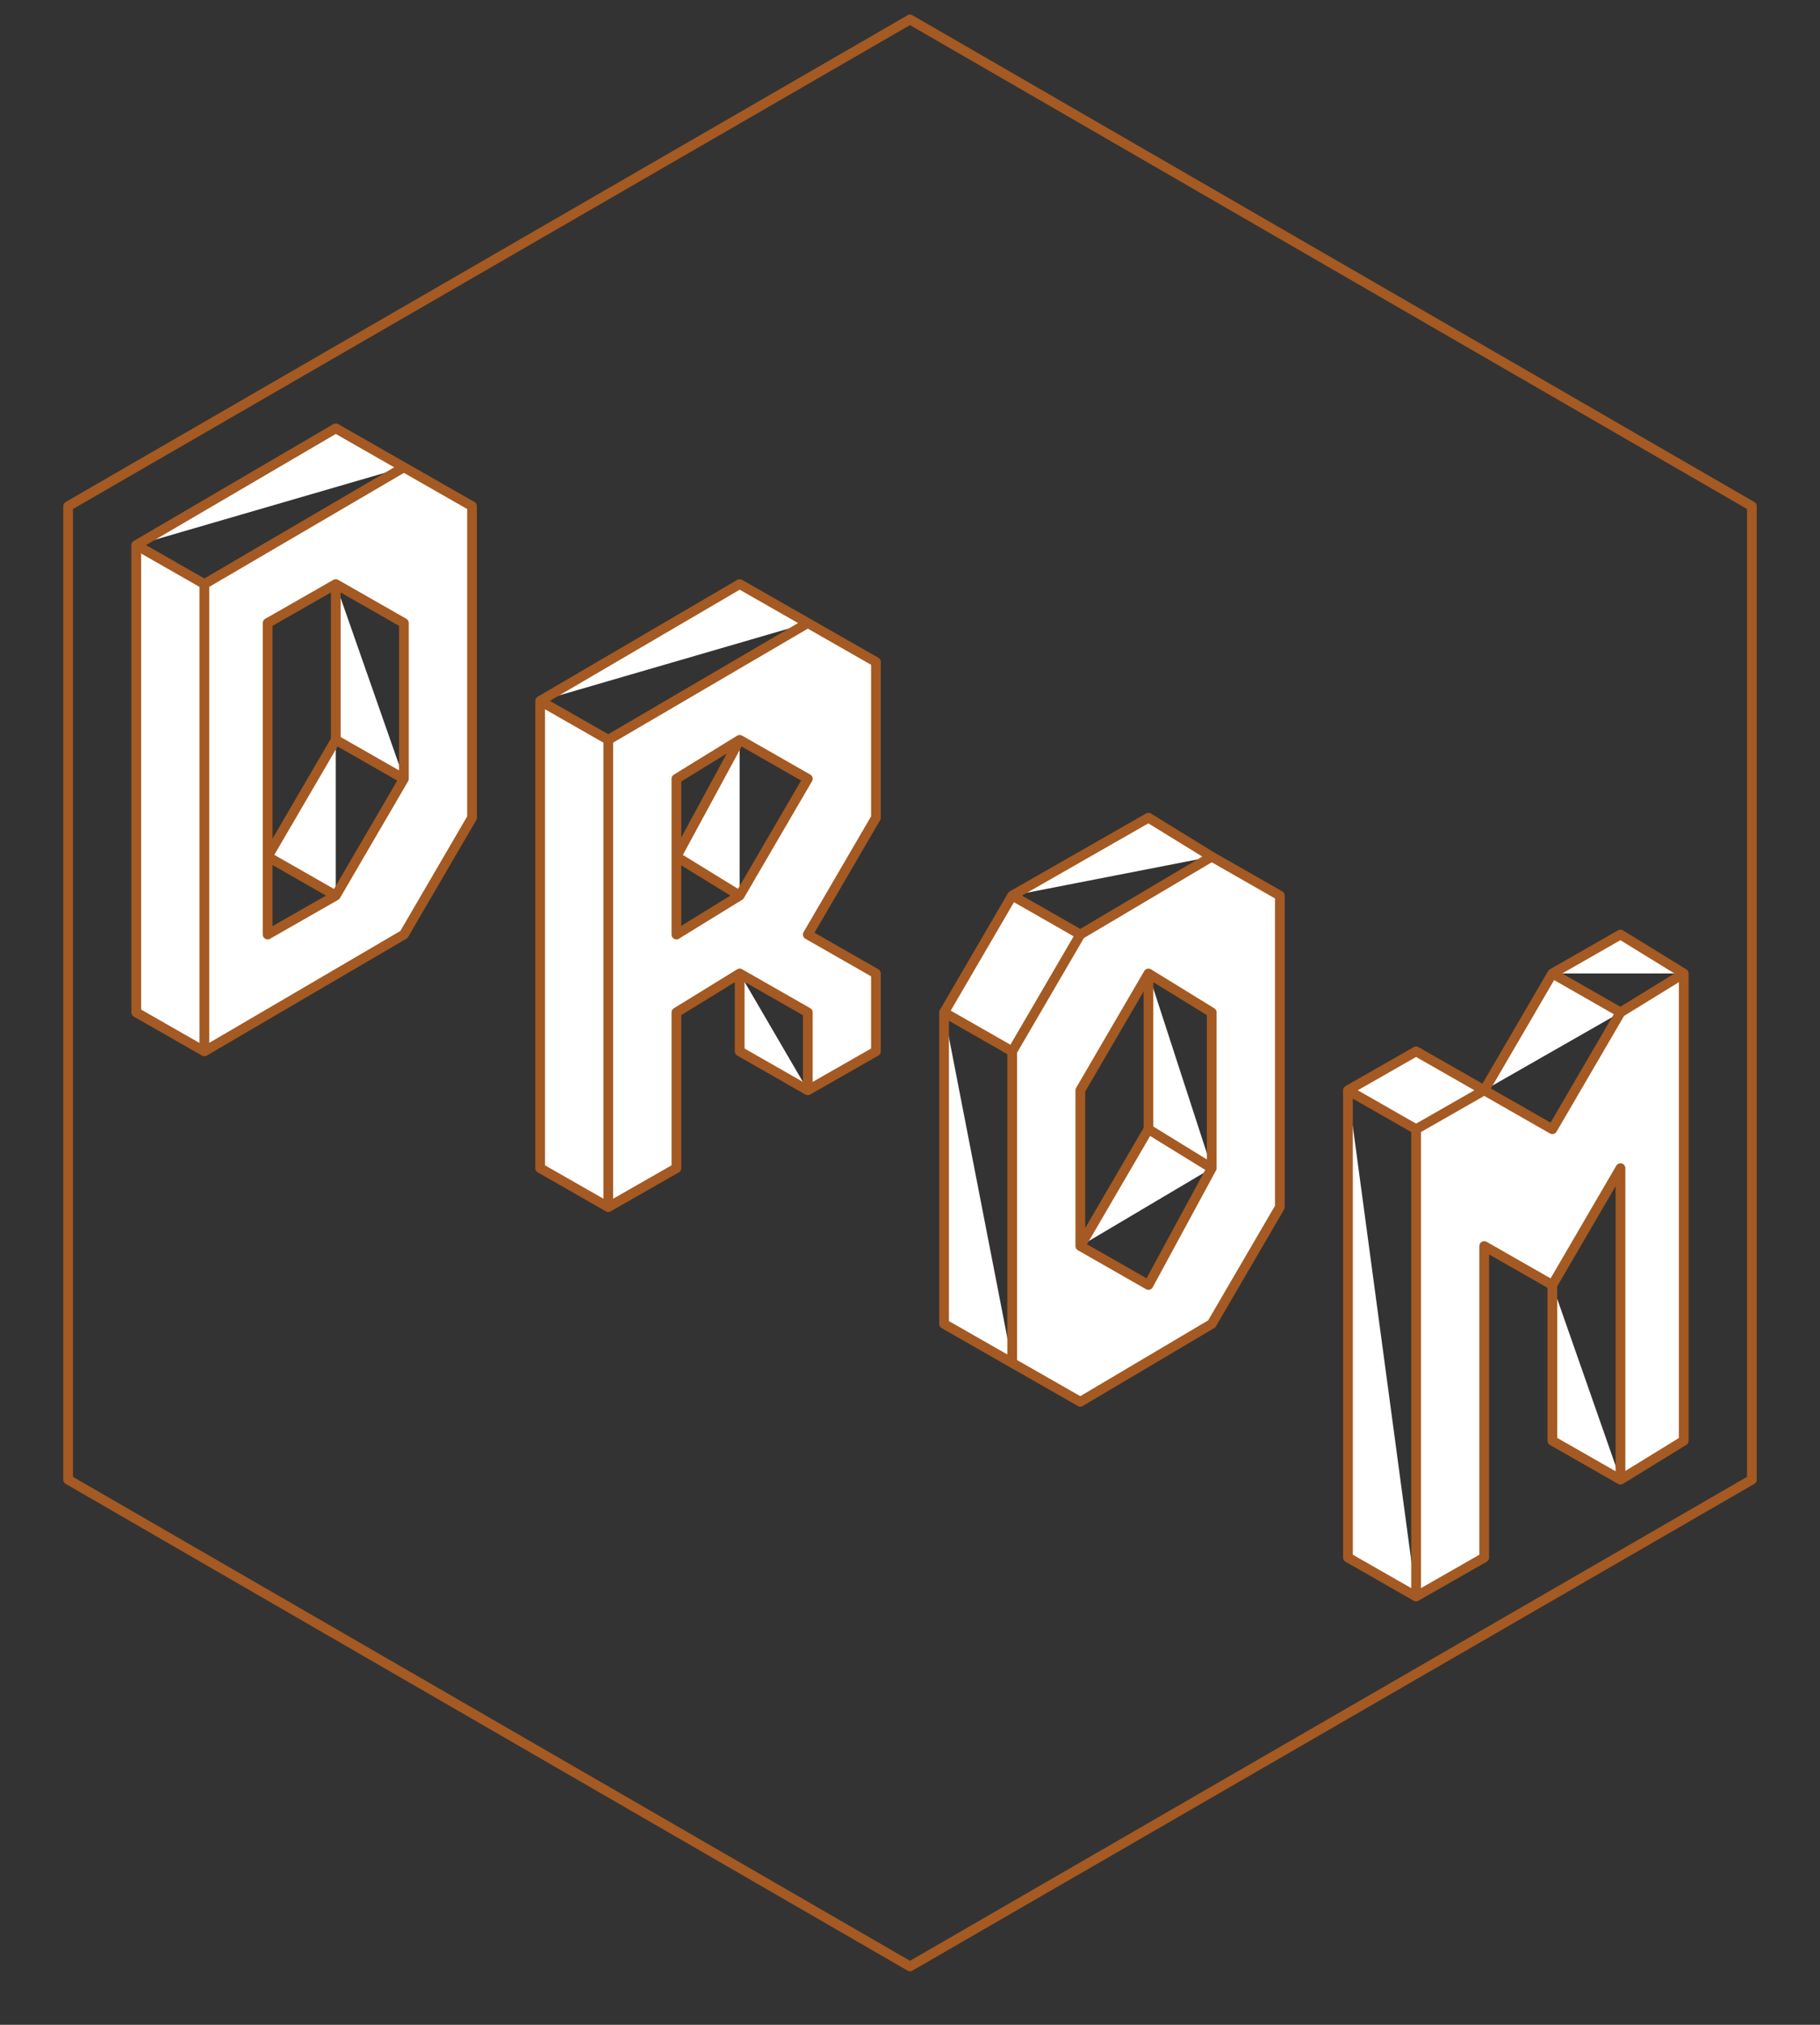 <svg xmlns="http://www.w3.org/2000/svg" width="374" height="416" version="1"><rect width="100%" height="100%" fill="#333333" stroke="none"/><path class="logo" d="M187 4l173 100v200L187 404 14 304V104z" fill="none" stroke="#a45a22" stroke-width="2" stroke-linecap="round" stroke-linejoin="round"/><path d="M83 96l-41 24v96l41-24 14-24v-64zm-14 24l14 8v32l-14 24-14 8v-64zm0 0v32l14 8m-55-48l41-24 14 8m-14 88l-14-8 14-24m-27-32l-14-8v96l14 8" fill="#fff" stroke="#a45a22" stroke-width="2" stroke-linecap="round" stroke-linejoin="round"/><path overflow="visible" d="M166 128l-41 24v96l14-8v-32l13-8 14 8v16l14-8v-16l-14-8 14-24v-32zm-14 24l14 8-14 24-13 8v-32zm0 48v16l14 8m-55-80l41-24 14 8m-14 56l-13-8 13-24m-27 0l-14-8v96l14 8" fill="#fff" stroke="#a45a22" stroke-width="2" stroke-linecap="round" stroke-linejoin="round"/><path d="M249 176l-27 16-14 24v64l14 8 27-16 14-24v-64zm-13 24l13 8v32l-13 24-14-8v-32zm0 0v32l13 8m-41-56l28-16 13 8m-27 80l14-24 13 8m-55-32v64l14 8m0-64l-14-8 14-24 14 8" fill="#fff" stroke="#a45a22" stroke-width="2" stroke-linecap="round" stroke-linejoin="round"/><path overflow="visible" d="M291 328v-96l14-8 14 8 14-24 13-8v96l-13 8v-64l-14 24-14-8v64zm28-64v32l14 8m-14-104l14-8 13 8m-55 32l-14-8 14-8 14 8m0 0l14-24 14 8m-56 16v96l14 8" fill="#fff" stroke="#a45a22" stroke-width="2" stroke-linecap="round" stroke-linejoin="round"/></svg>
